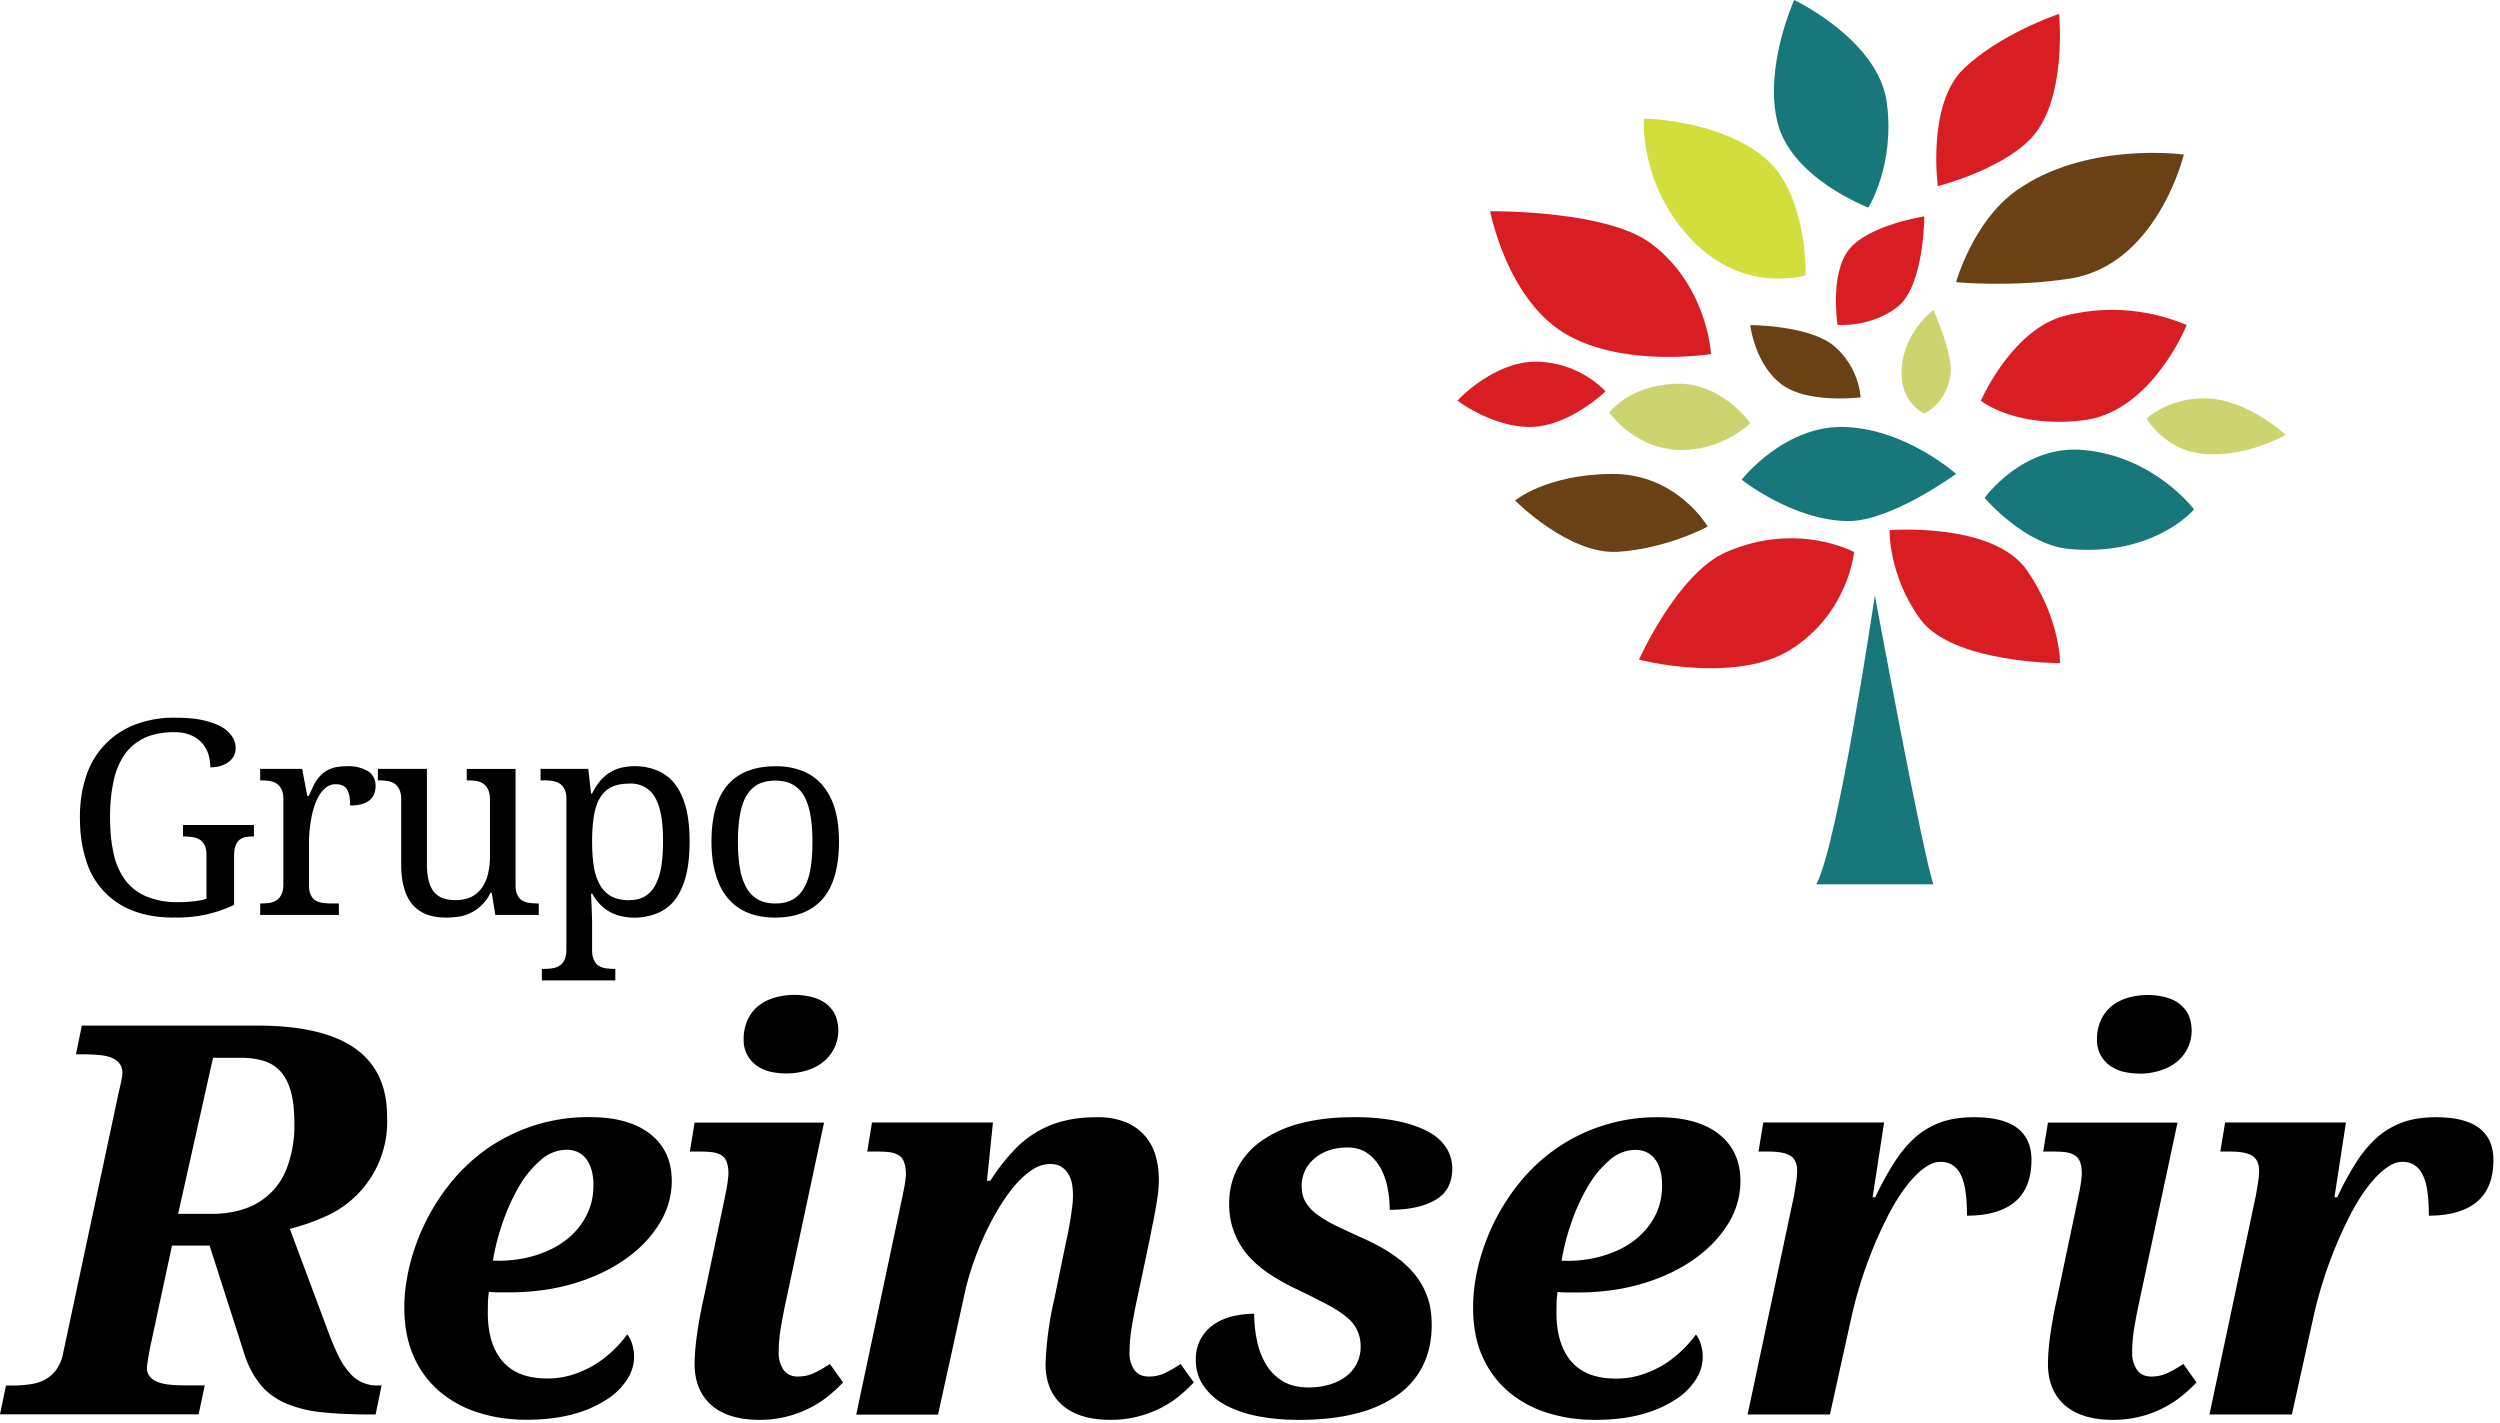<svg xmlns="http://www.w3.org/2000/svg" width="209" height="119"><g fill="none" fill-rule="nonzero"><path fill="#CCD470" d="M179.46 35s1.7-1.69 4.8-1.7c3.6 0 6.82 3.06 6.82 3.06s-3.43 1.99-7.1 1.56c-3.02-.36-4.52-2.91-4.52-2.91z"/><path fill="#18777A" d="M156.74 49.78s4.08 22.05 4.9 24.15h-9.8c1.8-3.25 4.9-24.15 4.9-24.15zM165.91 41.63s3.2-4.49 8.29-4.01c5.94.55 9.22 4.97 9.22 4.97s-3.3 3.94-10.4 3.31c-3.76-.33-7.1-4.27-7.1-4.27zM145.6 40.1s3.63-4.64 8.73-4.4c5.1.23 9.2 3.92 9.2 3.92s-5.41 3.94-8.97 3.94c-4.64 0-8.97-3.47-8.97-3.47zM150 0s7.05 3.35 7.74 8.59c.69 5.24-1.55 8.76-1.55 8.76s-6.37-2.4-7.57-7.04c-1.2-4.64 1.37-10.3 1.37-10.3z"/><path fill="#D91E23" d="M162 15.56s-.92-6.84 2.15-9.8c3.07-2.96 7.99-4.6 7.99-4.6s.71 7.2-2.36 10.42c-2.56 2.67-7.78 3.98-7.78 3.98z"/><path fill="#D2DE3C" d="M137.44 9.94c.3-.1 8.55.32 11.46 4.8 2.2 3.38 2.05 8.27 2.05 8.27s-5.12 1.64-9.52-2.96c-4.4-4.59-4-10.1-4-10.1z"/><path fill="#D91E23" d="M153.62 27.16s-.67-4.22.94-6.28c1.61-2.07 6.31-2.79 6.31-2.79s0 5.81-2.23 7.56-5.02 1.51-5.02 1.51z"/><path fill="#694115" d="M163.53 23.58s1.41-5.04 4.97-7.6c5.83-4.2 14.07-3.06 14.07-3.06s-2.22 9.23-9.52 10.37c-4.77.75-9.52.3-9.52.3z"/><path fill="#D91E23" d="M124.58 17.66s9.74-.12 13.48 2.72c4.7 3.55 4.98 9.22 4.98 9.22s-8.5 1.36-13.23-2.43c-4.03-3.22-5.23-9.5-5.23-9.5zM121.85 33.5c.14-.21 3.25-3.41 6.8-3.26 3.56.15 5.57 2.48 5.57 2.48s-2.98 2.89-6.18 2.97c-3.2.08-6.19-2.19-6.19-2.19zM165.6 33.5s2.6-5.97 7.02-7.1a16.07 16.07 0 0110.19.77s-2.92 7.26-8.61 7.96c-5.7.71-8.6-1.63-8.6-1.63z"/><path fill="#694115" d="M142.76 44.02s-2.56-4.45-8.04-4.4c-5.47.05-8.06 2.22-8.06 2.22s4.5 4.57 8.63 4.29c4.13-.28 7.47-2.11 7.47-2.11z"/><path fill="#CCD470" d="M146.32 35.38s-2.35-3.44-6.26-3.3c-3.92.16-5.52 2.41-5.52 2.41s2.17 3.18 6.16 3.13c3.44-.05 5.62-2.24 5.62-2.24z"/><path fill="#694115" d="M155.54 33.22s-4.5.57-6.67-1.14c-2.18-1.7-2.55-4.9-2.55-4.9s5.11 0 7.13 1.85a6.47 6.47 0 012.1 4.19z"/><path fill="#CCD470" d="M160.87 34.57s-1.97-.86-1.9-3.5c.08-3.3 2.67-5.16 2.67-5.16s1.7 3.79 1.42 5.47c-.41 2.45-2.19 3.19-2.19 3.19z"/><path fill="#D91E23" d="M155 46.15s-.44 5.04-5.24 8.12c-4.62 2.97-12.74.88-12.74.88s3.2-7.22 7.3-9c5.95-2.59 10.68 0 10.68 0zM157.97 44.32s8.7-.7 11.5 3.38c2.8 4.07 2.75 7.74 2.75 7.74s-9 0-11.68-3.67c-2.68-3.67-2.57-7.45-2.57-7.45z"/><path fill="#000" d="M16.6 118.25l.52-2.43H15.6c-.47 0-.92-.02-1.32-.05-.41-.04-.77-.11-1.06-.22-.3-.12-.53-.27-.7-.47a1.2 1.2 0 01-.24-.8 26.38 26.38 0 01.31-1.82l1.79-8.33h3.14l2.87 8.94a7.9 7.9 0 001.34 2.63c.55.68 1.24 1.2 2.07 1.58a10 10 0 003 .77c1.17.13 2.55.2 4.14.2h.46l.5-2.43h-.18a2.98 2.98 0 01-2.46-1.01 6.24 6.24 0 01-.95-1.43c-.3-.6-.6-1.32-.92-2.18l-3.16-8.47c.93-.23 1.88-.55 2.85-.98a8.65 8.65 0 005.28-8.4c0-2.56-.9-4.46-2.7-5.72-1.8-1.26-4.51-1.89-8.15-1.89H6.84l-.49 2.4h.58c.48 0 .92.02 1.33.06.4.03.76.1 1.05.22.28.11.51.27.67.48.17.2.25.47.25.8 0 .25-.1.77-.29 1.55l-4.66 21.86a3.4 3.4 0 01-.59 1.42c-.27.36-.6.63-.97.83-.37.19-.78.31-1.23.37-.46.06-.92.1-1.4.1H.5L0 118.24h16.6zm1.12-16.77h-2.83l2.92-13.05h2.32c.75 0 1.41.1 1.98.28.56.18 1.03.5 1.4.93.37.44.65 1 .83 1.7.18.7.27 1.56.27 2.58a10 10 0 01-.54 3.48 5.67 5.67 0 01-3.64 3.66c-.84.28-1.75.42-2.71.42zm26.27 17.21c1.56 0 2.9-.17 4.05-.5a9.68 9.68 0 002.8-1.27 5.46 5.46 0 001.64-1.68 3.44 3.44 0 00.38-2.83 2.5 2.5 0 00-.42-.86 9.66 9.66 0 01-2.71 2.53c-.57.35-1.2.63-1.86.84-.67.22-1.38.32-2.12.32-1.66 0-2.9-.47-3.73-1.43-.83-.96-1.24-2.32-1.24-4.08l.01-.83c.01-.3.04-.6.08-.9.28.03.57.04.87.04h.82c1.97 0 3.78-.25 5.44-.75 1.67-.5 3.1-1.19 4.3-2.04 1.2-.85 2.15-1.84 2.83-2.97a6.72 6.72 0 001.03-3.53c0-1.7-.6-3-1.8-3.95-1.2-.94-2.9-1.41-5.09-1.41a14.8 14.8 0 00-8.49 2.6c-1.14.8-2.15 1.73-3.02 2.79a17.8 17.8 0 00-3.5 6.97c-.3 1.23-.46 2.41-.46 3.54 0 1.58.27 2.96.8 4.14a8.17 8.17 0 002.2 2.94 9.31 9.31 0 003.25 1.74c1.23.39 2.54.58 3.94.58zm-2.38-13.3h-.4c.17-1.08.46-2.17.84-3.27.39-1.1.85-2.1 1.38-3a8.43 8.43 0 011.8-2.16 3.27 3.27 0 012.13-.84c.7 0 1.26.26 1.66.78.39.52.59 1.25.59 2.18 0 .96-.2 1.83-.62 2.6a6.1 6.1 0 01-1.69 2c-.72.55-1.57.97-2.54 1.27-.97.3-2.03.45-3.15.45zm24.13-15.65c.55 0 1.08-.07 1.6-.22s.99-.37 1.4-.68a3.37 3.37 0 001.04-4.09c-.2-.36-.47-.66-.8-.9-.33-.24-.72-.4-1.16-.51a6.03 6.03 0 00-3.02.05c-.52.15-.97.37-1.36.67-.38.3-.7.7-.92 1.16a3.82 3.82 0 00-.35 1.7 2.58 2.58 0 001.04 2.13c.32.24.7.41 1.12.53.43.1.9.16 1.4.16zM63.5 118.7a9.16 9.16 0 005.75-1.99c.46-.38.87-.76 1.23-1.14l-1.1-1.54c-.52.34-.98.6-1.38.78-.4.18-.84.27-1.31.27-.5 0-.9-.18-1.17-.54a2.47 2.47 0 01-.42-1.53c0-.64.06-1.32.18-2.04.12-.71.27-1.49.45-2.32l3.16-14.8H58.07l-.4 2.42h.82c.44 0 .8.02 1.1.06.31.05.56.14.75.27.2.13.34.33.43.58a3.07 3.07 0 01.1 1.29 10.25 10.25 0 01-.16 1.07l-.12.6-1.78 8.47a37.69 37.69 0 00-.56 3.09c-.12.9-.18 1.68-.18 2.33 0 1.47.47 2.61 1.4 3.44.94.82 2.29 1.23 4.04 1.23zm29.32 0a9.3 9.3 0 004.2-.98c.58-.3 1.1-.63 1.55-1 .47-.39.87-.77 1.23-1.15l-1.1-1.54c-.51.34-.97.6-1.36.78-.4.18-.83.27-1.3.27-.53 0-.92-.18-1.2-.54a2.47 2.47 0 01-.41-1.53c0-.64.06-1.32.18-2.04.12-.71.26-1.49.44-2.32l1.03-4.87.25-1.27a42.36 42.36 0 00.47-2.65c.05-.44.08-.85.08-1.24 0-.7-.09-1.36-.27-1.99a4.24 4.24 0 00-2.49-2.81 6.23 6.23 0 00-2.43-.42c-1.01 0-1.94.1-2.78.32a8.42 8.42 0 00-4.32 2.64c-.62.66-1.22 1.45-1.8 2.35h-.28l.5-4.87H72.9l-.4 2.43h.82c.43 0 .8.02 1.1.06.3.05.56.14.75.27.2.13.33.33.42.58a3.07 3.07 0 01.12 1.29 10.25 10.25 0 01-.17 1.07l-.12.6-3.84 18.12h6.84l2.32-10.56a25.22 25.22 0 012.65-6.53c.44-.73.89-1.39 1.36-1.96.48-.57.97-1.03 1.49-1.38a2.74 2.74 0 011.54-.52c.4 0 .73.08.97.25.25.16.44.37.58.62.15.25.24.53.3.84.05.32.07.61.07.9 0 .36-.03.78-.1 1.25a30.59 30.59 0 01-.5 2.75l-.22 1.08-.74 3.6a27.97 27.97 0 00-.73 5.43c0 1.47.46 2.61 1.4 3.44.94.82 2.28 1.23 4.03 1.23zm15.78 0c1.83 0 3.43-.18 4.81-.54a10.3 10.3 0 003.48-1.57 6.56 6.56 0 002.1-2.5c.47-.97.7-2.07.7-3.3 0-.85-.1-1.62-.34-2.3a6.18 6.18 0 00-1.05-1.92 8.36 8.36 0 00-1.77-1.62c-.71-.5-1.56-.97-2.54-1.41-.89-.4-1.66-.76-2.32-1.08a9.45 9.45 0 01-1.61-.97 3.38 3.38 0 01-.94-1.04c-.2-.37-.3-.81-.3-1.31a2.93 2.93 0 011.04-2.26c.33-.3.73-.52 1.2-.7.47-.16 1-.25 1.6-.25.65 0 1.2.16 1.64.47.45.31.81.72 1.1 1.22.28.5.48 1.07.6 1.68.12.62.18 1.23.18 1.84 1.62 0 2.9-.28 3.83-.83.94-.54 1.4-1.43 1.4-2.64 0-.55-.14-1.08-.43-1.6a3.79 3.79 0 00-1.43-1.37c-.66-.4-1.52-.7-2.58-.95a18.15 18.15 0 00-3.9-.35c-1.6 0-3.03.17-4.3.5a9.94 9.94 0 00-3.25 1.44 6.27 6.27 0 00-2.76 5.28 6.45 6.45 0 001.58 4.34c.5.58 1.12 1.1 1.84 1.58.72.47 1.53.92 2.42 1.33.89.43 1.66.82 2.3 1.16.65.34 1.19.68 1.61 1.03a3.04 3.04 0 011.24 2.5 3.07 3.07 0 01-1.25 2.53c-.39.29-.85.51-1.38.67a6.2 6.2 0 01-1.74.23c-.83 0-1.54-.17-2.1-.5a4 4 0 01-1.4-1.36 6.2 6.2 0 01-.78-1.97c-.16-.74-.25-1.52-.25-2.33-.6 0-1.2.07-1.79.21-.59.14-1.1.36-1.56.67-.45.3-.82.7-1.1 1.19a3.55 3.55 0 00-.43 1.8c0 .78.2 1.49.62 2.11a5 5 0 001.73 1.58c.75.43 1.66.76 2.72.98 1.07.22 2.25.33 3.56.33zm24.73 0c1.56 0 2.91-.17 4.05-.5a9.68 9.68 0 002.8-1.27 5.46 5.46 0 001.64-1.68 3.44 3.44 0 00.38-2.83 2.5 2.5 0 00-.42-.86 9.66 9.66 0 01-2.7 2.53c-.58.35-1.2.63-1.87.84-.67.22-1.37.32-2.12.32-1.66 0-2.9-.47-3.73-1.43-.82-.96-1.24-2.32-1.24-4.08l.01-.83c.01-.3.04-.6.08-.9.28.03.57.04.87.04h.83c1.96 0 3.77-.25 5.43-.75 1.67-.5 3.1-1.19 4.3-2.04 1.2-.85 2.15-1.84 2.84-2.97a6.72 6.72 0 001.02-3.53c0-1.7-.6-3-1.8-3.95-1.2-.94-2.9-1.41-5.09-1.41a14.8 14.8 0 00-8.49 2.6c-1.14.8-2.15 1.73-3.02 2.79a17.8 17.8 0 00-3.5 6.97c-.3 1.23-.45 2.41-.45 3.54 0 1.58.26 2.96.8 4.14a8.17 8.17 0 002.2 2.94 9.31 9.31 0 003.24 1.74c1.23.39 2.55.58 3.94.58zm-2.38-13.3h-.4c.17-1.08.46-2.17.84-3.27.39-1.1.85-2.1 1.39-3a8.43 8.43 0 011.8-2.16 3.27 3.27 0 012.12-.84c.71 0 1.26.26 1.66.78.4.52.59 1.25.59 2.18 0 .96-.2 1.83-.61 2.6a6.1 6.1 0 01-1.7 2c-.72.55-1.57.97-2.54 1.27-.97.3-2.02.45-3.15.45zm22.03 12.86l1.74-7.87a35.73 35.73 0 013.31-9.13c.46-.84.92-1.56 1.4-2.17.47-.6.95-1.09 1.42-1.43.48-.35.93-.53 1.36-.53.43 0 .8.1 1.08.32.3.2.52.5.7.9.16.39.28.86.35 1.42.07.55.1 1.17.1 1.86 1.75 0 3.1-.39 4.01-1.16.92-.77 1.38-1.94 1.38-3.51 0-1.16-.39-2.04-1.18-2.65-.78-.6-1.99-.91-3.6-.91-1.08 0-2.01.14-2.82.43-.8.3-1.52.72-2.15 1.28a9.86 9.86 0 00-1.73 2.1c-.53.82-1.06 1.78-1.58 2.88h-.22l.96-6.25h-10.1l-.4 2.43h.83c.86 0 1.47.12 1.85.36.37.25.55.65.55 1.22 0 .32-.03.7-.1 1.1l-.16 1-3.88 18.3h6.88zm25.9-28.5c.55 0 1.08-.08 1.6-.23.52-.15.99-.37 1.4-.68a3.37 3.37 0 001.04-4.09c-.2-.36-.47-.66-.8-.9-.33-.24-.72-.4-1.16-.51a6.03 6.03 0 00-3.02.05c-.52.15-.97.37-1.36.67-.38.3-.7.7-.92 1.16a3.82 3.82 0 00-.35 1.7 2.58 2.58 0 001.04 2.13c.32.24.7.41 1.12.53.43.1.9.16 1.4.16zm-2.23 28.94a9.16 9.16 0 005.75-1.99c.46-.38.87-.76 1.23-1.14l-1.1-1.54c-.52.34-.98.6-1.38.78-.4.18-.84.27-1.31.27-.5 0-.9-.18-1.17-.54a2.47 2.47 0 01-.42-1.53c0-.64.06-1.32.18-2.04.12-.71.27-1.49.45-2.32l3.16-14.8h-10.83l-.4 2.42h.82c.44 0 .8.02 1.1.06.31.05.56.14.75.27.2.13.34.33.43.58a3.07 3.07 0 01.1 1.29 10.25 10.25 0 01-.16 1.07l-.12.6-1.78 8.47a37.69 37.69 0 00-.56 3.09c-.12.9-.18 1.68-.18 2.33 0 1.47.47 2.61 1.4 3.44.94.82 2.29 1.23 4.04 1.23zm14.95-.44l1.74-7.87a35.73 35.73 0 013.3-9.13c.46-.84.92-1.56 1.4-2.17.48-.6.95-1.09 1.43-1.43.47-.35.92-.53 1.36-.53.43 0 .79.1 1.08.32.29.2.52.5.69.9.17.39.29.86.35 1.42.07.55.1 1.17.1 1.86 1.76 0 3.1-.39 4.02-1.16.92-.77 1.38-1.94 1.38-3.51 0-1.16-.4-2.04-1.18-2.65-.8-.6-2-.91-3.61-.91-1.07 0-2.01.14-2.81.43-.8.3-1.52.72-2.15 1.28a9.86 9.86 0 00-1.74 2.1c-.53.82-1.05 1.78-1.57 2.88h-.23l.96-6.25h-10.1l-.4 2.43h.83c.86 0 1.48.12 1.85.36.37.25.56.65.56 1.22 0 .32-.04.7-.1 1.1l-.17 1-3.88 18.3h6.89zM14.52 76.7a10.93 10.93 0 005.05-1.05v.01-4.09c0-.35.04-.64.12-.86.08-.22.2-.38.33-.5.15-.11.31-.19.5-.23.2-.03.4-.05.62-.05h.09v-.96H15.3v.96h.09c.25 0 .49.02.72.05.22.04.42.11.6.22.16.1.3.26.4.47.1.2.15.47.15.8v3.67c-.32.1-.68.17-1.1.21-.41.05-.83.07-1.27.07a6.65 6.65 0 01-2.64-.47 4.3 4.3 0 01-1.77-1.36 5.76 5.76 0 01-.98-2.23c-.2-.88-.3-1.89-.3-3.02 0-1.14.1-2.16.3-3.04a6 6 0 01.93-2.24c.43-.6.99-1.06 1.67-1.38.68-.31 1.5-.47 2.46-.47.56 0 1.03.09 1.42.26a2.55 2.55 0 011.45 1.62c.1.35.15.7.15 1.06.3 0 .58-.04.83-.11.26-.08.48-.18.67-.32.2-.14.34-.3.45-.5.12-.2.17-.42.17-.66 0-.37-.1-.7-.31-1.01a2.6 2.6 0 00-.94-.82c-.42-.23-.95-.4-1.57-.54-.63-.13-1.37-.19-2.22-.19a9.1 9.1 0 00-3.46.61 6.86 6.86 0 00-4.02 4.35c-.34 1.02-.5 2.15-.5 3.38 0 1.25.15 2.4.47 3.42a6.47 6.47 0 003.9 4.35c1 .4 2.15.6 3.47.6zm13.81-.21v-.96h-.63c-.25 0-.5-.02-.72-.05-.23-.03-.42-.1-.6-.2-.17-.1-.3-.26-.4-.47-.1-.2-.15-.47-.15-.8v-3.58a11.71 11.71 0 01.2-2.04c.06-.36.16-.71.27-1.05.12-.34.26-.65.42-.9.17-.27.37-.48.59-.64.22-.16.47-.24.76-.24.44 0 .76.14.93.42.18.27.27.73.27 1.36.39 0 .71-.04.98-.12.27-.08.49-.19.66-.33.17-.15.3-.32.37-.52.08-.2.12-.42.12-.66 0-.52-.2-.93-.6-1.22a3.2 3.2 0 00-1.86-.43c-.5 0-.93.06-1.26.2-.34.12-.62.3-.84.53-.23.22-.42.49-.58.79l-.45.96h-.12l-.43-2.26h-3.51v.96h.07c.25 0 .49.01.71.05.23.04.43.11.6.22.17.12.3.27.4.48.1.2.16.47.16.8v7.1c0 .36-.05.65-.15.86-.1.22-.24.38-.4.5-.17.11-.37.19-.6.23-.22.03-.46.05-.72.05h-.07v.96h6.58zm8.97.22c.37 0 .73-.03 1.07-.08A3.52 3.52 0 0041 74.64h.11l.3 1.85h3.63v-.96h-.07c-.25 0-.5-.02-.72-.05-.23-.03-.42-.1-.6-.2-.17-.1-.3-.26-.4-.47-.1-.2-.15-.47-.15-.8v-9.73h-4.08v.96h.07c.26 0 .5.01.73.05.22.04.42.11.59.23.16.11.3.28.4.5.1.22.15.5.15.86v4.7c0 .54-.06 1.04-.17 1.5a3.3 3.3 0 01-.52 1.16 2.4 2.4 0 01-.89.75c-.36.17-.8.26-1.3.26-.46 0-.84-.07-1.15-.2-.3-.14-.55-.34-.74-.6-.18-.28-.3-.6-.39-.99a6.71 6.71 0 01-.11-1.32v-7.86h-4.1v.96h.07c.26 0 .5.01.72.05.23.04.43.11.6.22.17.12.3.27.4.48.1.2.16.47.16.8v5.46c0 .78.08 1.45.25 2.01.16.57.4 1.03.73 1.4.32.36.71.62 1.18.8.47.16 1 .25 1.6.25zm14.14 5.25V81h-.07c-.25 0-.49-.02-.71-.05-.23-.03-.43-.1-.6-.21-.17-.1-.3-.26-.4-.47-.1-.2-.16-.47-.16-.8v-2.25a10.33 10.33 0 00-.01-.54 126.58 126.58 0 01-.03-.87l-.05-1.1h.1c.16.3.35.56.57.8a3.48 3.48 0 001.72 1.05 5.03 5.03 0 003.19-.23 3.58 3.58 0 001.46-1.14c.39-.52.69-1.18.9-1.98.2-.8.3-1.75.3-2.85 0-1.09-.1-2.03-.3-2.82-.21-.8-.51-1.45-.9-1.96a3.6 3.6 0 00-1.46-1.15 5.03 5.03 0 00-3.2-.21 3.36 3.36 0 00-1.7 1.17c-.22.28-.42.6-.59.95h-.09l-.23-2.06h-3.99v.96h.29c.25 0 .5.01.72.05.23.04.42.11.6.22.17.12.3.27.4.48.1.2.15.47.15.8v12.56c0 .36-.05.65-.15.87-.1.22-.23.38-.4.5-.17.11-.36.19-.59.22-.23.04-.47.06-.73.06h-.18v.96h6.14zm1.18-6.7c-.6 0-1.1-.11-1.5-.32a2.4 2.4 0 01-.95-.94 4.5 4.5 0 01-.52-1.54c-.1-.6-.15-1.3-.15-2.1 0-.82.05-1.54.15-2.14.1-.61.27-1.12.51-1.52.24-.4.56-.7.95-.9.4-.19.9-.29 1.5-.29a2.29 2.29 0 012.18 1.2c.22.4.38.9.49 1.51.1.6.15 1.31.15 2.12 0 .8-.05 1.5-.15 2.12-.1.6-.27 1.12-.5 1.54a2.4 2.4 0 01-.87.94c-.35.2-.78.31-1.29.31zm12.16 1.45c1.75 0 3.08-.52 4-1.57.9-1.04 1.36-2.64 1.36-4.78 0-1.07-.12-2-.36-2.78a5.3 5.3 0 00-1.05-1.97 4.22 4.22 0 00-1.67-1.17 6.05 6.05 0 00-2.22-.38c-1.76 0-3.1.52-4 1.55-.9 1.04-1.36 2.62-1.36 4.75 0 1.07.13 2 .37 2.8.24.8.59 1.46 1.04 1.98.46.53 1.02.92 1.67 1.18.65.26 1.4.39 2.22.39zm.04-1.18c-.57 0-1.05-.11-1.45-.33-.4-.23-.72-.55-.97-.99a4.93 4.93 0 01-.54-1.61c-.11-.65-.17-1.4-.17-2.24 0-.84.06-1.58.17-2.22.11-.64.29-1.17.53-1.6.25-.42.57-.74.96-.96.4-.21.88-.32 1.45-.32s1.06.1 1.45.32c.4.22.72.54.97.96.24.43.42.96.53 1.6.11.64.17 1.38.17 2.22 0 .85-.05 1.6-.16 2.24-.1.64-.29 1.18-.53 1.61-.25.44-.56.76-.96.99-.4.22-.88.33-1.45.33z"/></g></svg>